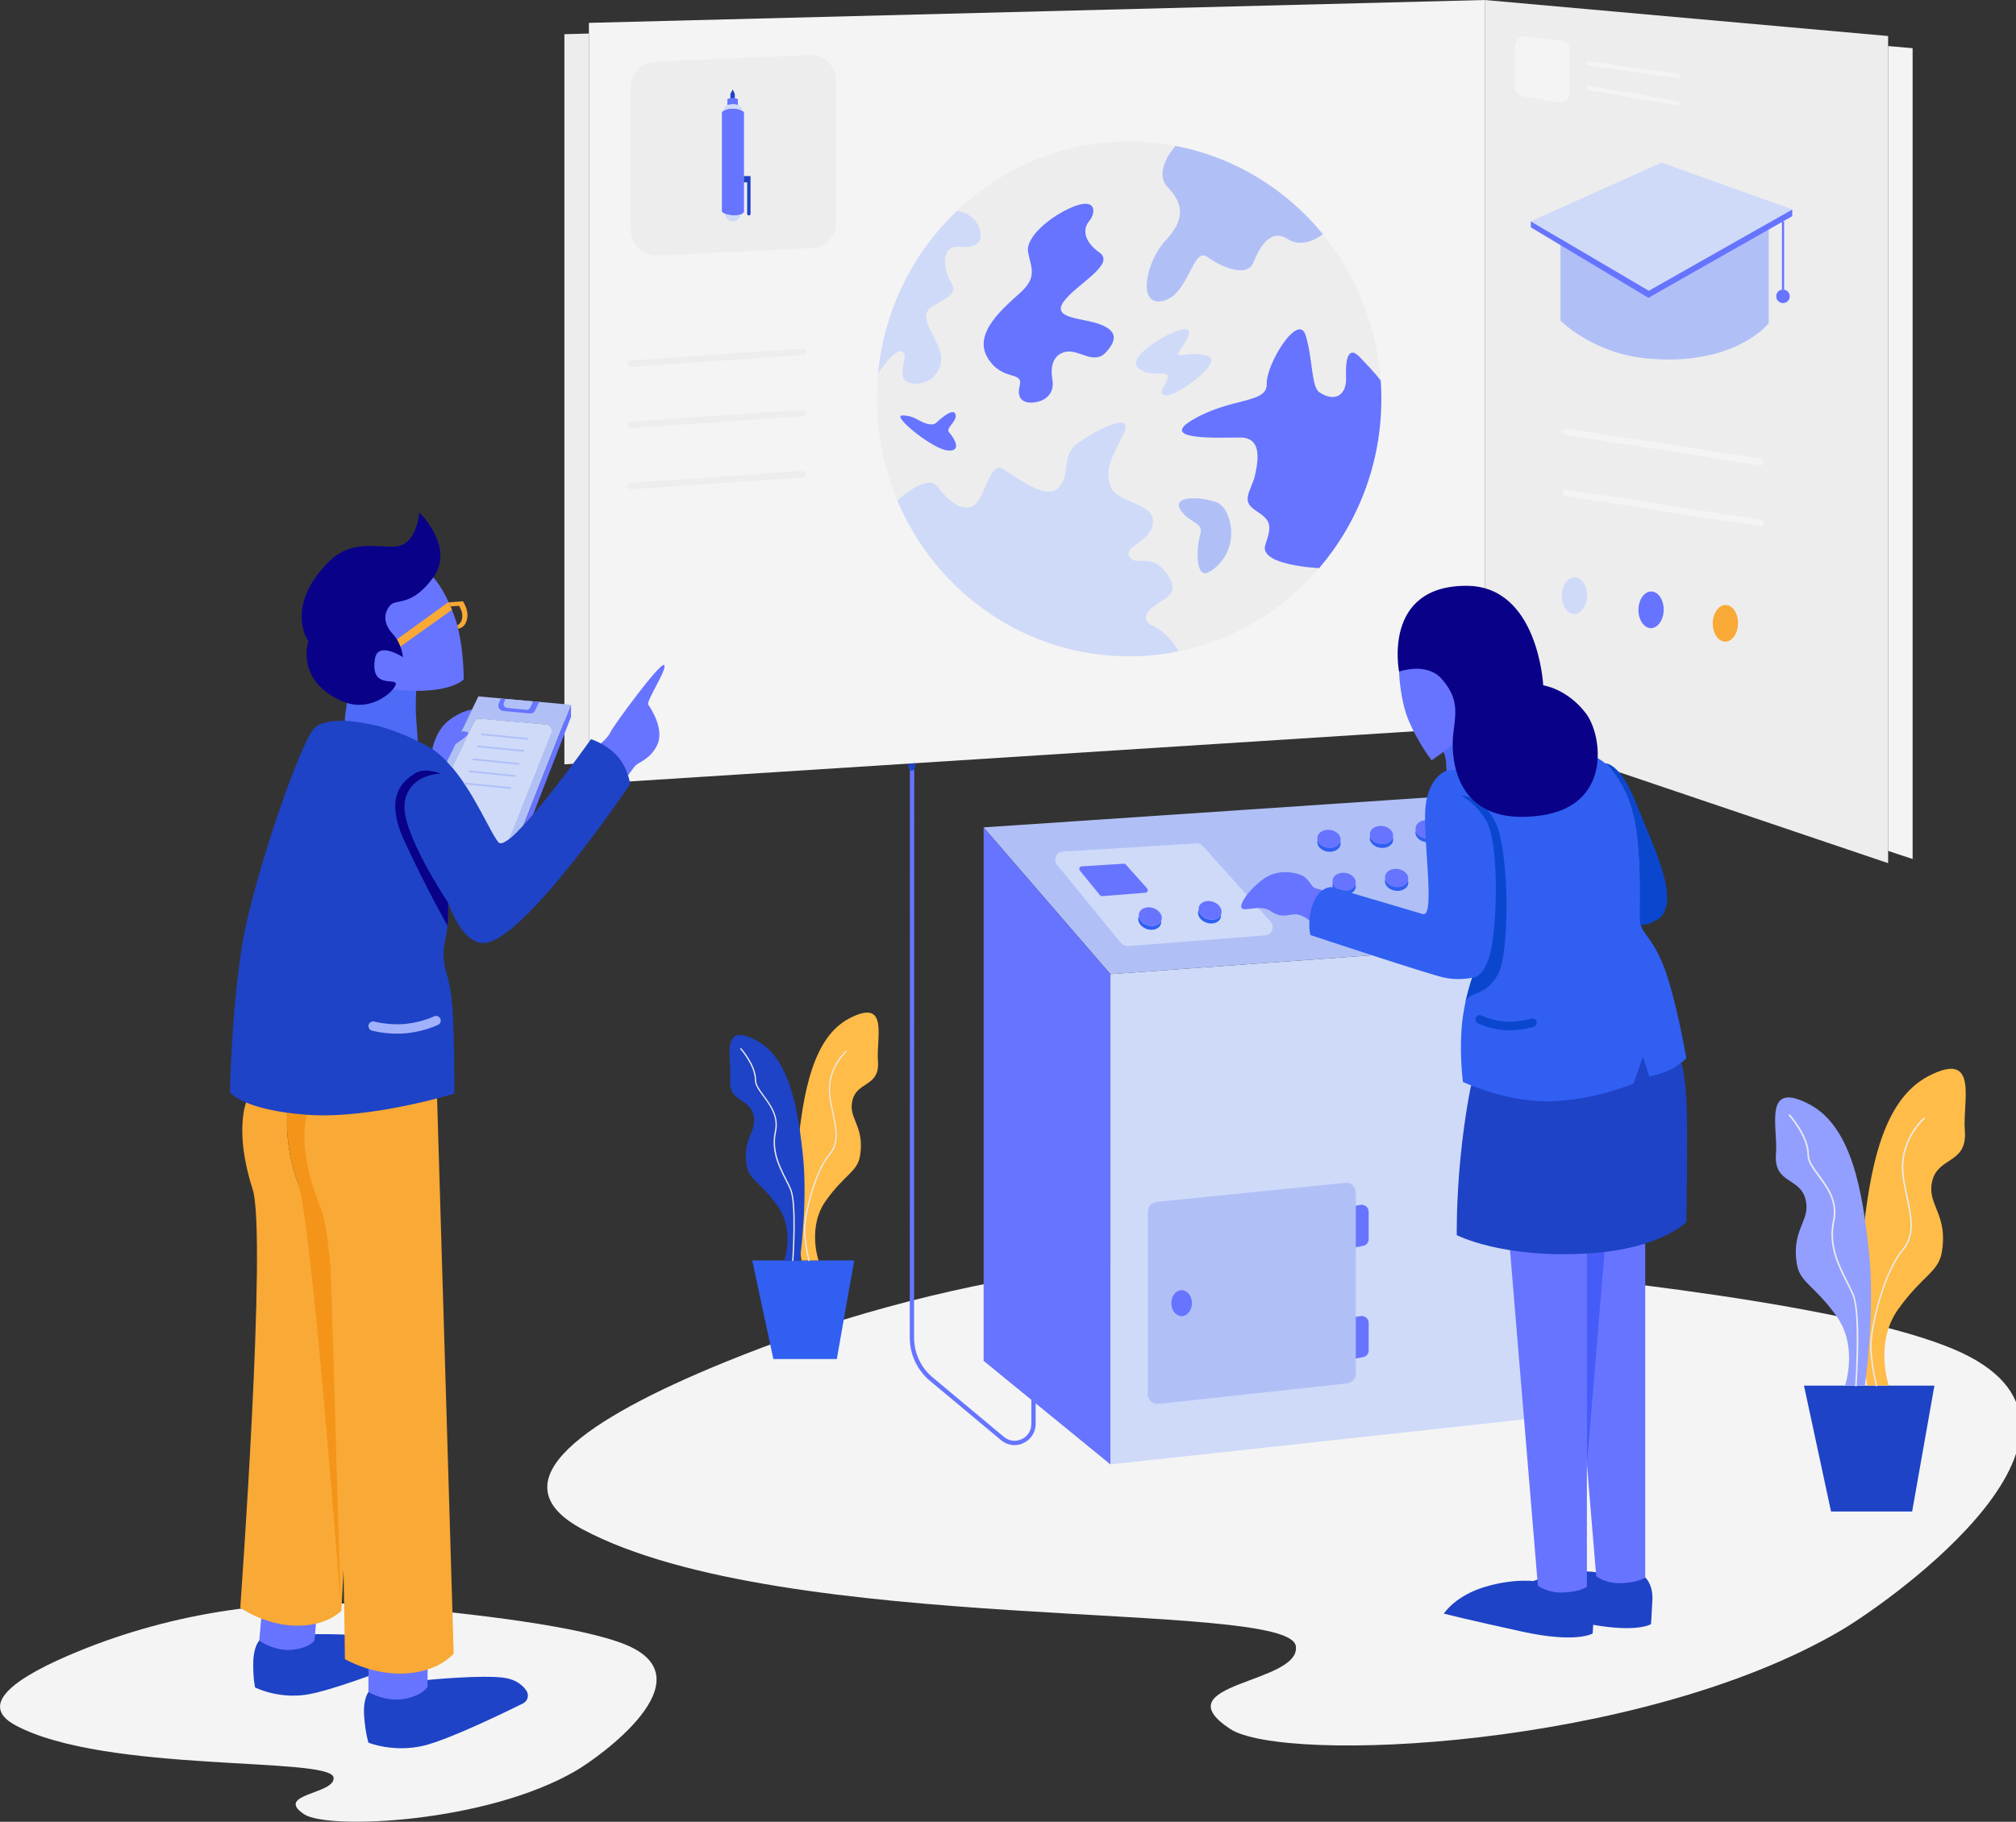 <svg width="437" height="395" viewBox="0 0 437 395" fill="none" xmlns="http://www.w3.org/2000/svg">
<rect x="0" y="0" width="437" height="395" fill="#333333" stroke="none"/>
<g clip-path="url(#clip0_1191_53769)">
<path d="M304.948 273.325C254.287 268.971 203.212 276.434 156.6 295.559C127.585 307.462 106.701 321.127 126.27 331.579C169.957 354.919 279.479 346.61 280.898 356.923C282.022 365.078 251.64 364.888 266.606 374.839C278.129 382.509 355.435 379.123 399.018 353.537C409.867 347.162 463.347 309.311 423.449 292.518C401.458 283.258 348.324 277.039 304.948 273.325Z" fill="#F4F4F4"/>
<path d="M83.015 348.165C60.453 346.23 37.684 349.547 16.922 358.064C3.997 363.368 -5.312 369.449 3.409 374.113C22.873 384.513 71.665 380.816 72.305 385.395C72.807 389.023 59.277 388.936 65.938 393.376C71.077 396.797 105.525 395.276 124.938 383.874C129.765 381.041 153.607 364.18 135.821 356.682C126.028 352.587 102.341 349.823 83.015 348.165Z" fill="#F4F4F4"/>
<path d="M321.852 0V157.575L127.654 169.997V4.958L321.852 0Z" fill="#F4F4F4"/>
<path d="M409.279 7.809V187.152L321.852 157.575V0L409.279 7.809Z" fill="#EDEDED"/>
<path d="M414.591 10.452V186.253L409.279 184.491V9.986L414.591 10.452Z" fill="#F4F4F4"/>
<path d="M127.654 7.273V165.384L122.342 165.729V7.411L127.654 7.273Z" fill="#EDEDED"/>
<path d="M136.738 18.883V49.876C136.738 53.038 139.385 55.56 142.551 55.404L175.979 53.815C178.937 53.677 181.256 51.241 181.256 48.287V17.483C181.256 14.339 178.626 11.817 175.477 11.955L142.05 13.354C139.091 13.475 136.738 15.911 136.738 18.883Z" fill="#EDEDED"/>
<path d="M136.738 79.556C136.374 79.556 136.063 79.28 136.028 78.9C135.994 78.52 136.288 78.174 136.686 78.157L173.954 75.583C174.335 75.548 174.681 75.842 174.698 76.239C174.733 76.619 174.439 76.965 174.041 76.982L136.772 79.556C136.772 79.556 136.755 79.556 136.738 79.556Z" fill="#EDEDED"/>
<path d="M136.738 92.824C136.374 92.824 136.063 92.548 136.028 92.168C135.994 91.788 136.288 91.442 136.686 91.425L173.954 88.851C174.335 88.816 174.681 89.11 174.698 89.507C174.733 89.888 174.439 90.233 174.041 90.25L136.772 92.824C136.772 92.824 136.755 92.824 136.738 92.824Z" fill="#EDEDED"/>
<path d="M136.738 106.092C136.374 106.092 136.063 105.816 136.028 105.436C135.994 105.056 136.288 104.71 136.686 104.693L173.954 102.119C174.335 102.084 174.681 102.378 174.698 102.775C174.733 103.155 174.439 103.501 174.041 103.518L136.772 106.092C136.772 106.092 136.755 106.092 136.738 106.092Z" fill="#EDEDED"/>
<path d="M299.428 86.501C299.428 100.547 294.341 113.365 285.95 123.178C278.181 132.265 267.558 138.761 255.516 141.214C252.038 141.923 248.439 142.303 244.754 142.303C222.209 142.303 202.848 128.378 194.492 108.494C191.654 101.739 190.08 94.31 190.08 86.501C190.08 84.635 190.166 82.787 190.339 80.956C191.671 67.1 197.987 54.73 207.433 45.73C217.209 36.401 230.324 30.7 244.754 30.7C248.197 30.7 251.554 31.028 254.824 31.65C267.558 34.068 278.752 40.996 286.729 50.757C293.874 59.481 298.442 70.469 299.29 82.493C299.394 83.823 299.428 85.154 299.428 86.501Z" fill="#EDEDED"/>
<path d="M208.368 53.504C203.212 53.038 204.787 59.119 206.188 61.313C207.589 63.507 205.877 64.267 202.278 66.305C198.696 68.327 202.468 72.076 203.766 76.153C205.046 80.23 201.309 84.013 197.433 83.063C193.575 82.13 197.312 77.328 195.668 76.274C194.025 75.22 190.339 80.956 190.339 80.956C191.672 67.1 197.987 54.731 207.434 45.73C207.434 45.73 210.237 46.023 211.638 48.2C213.057 50.394 213.524 53.97 208.368 53.504Z" fill="#CFDAF9"/>
<path d="M299.428 86.501C299.428 100.547 294.342 113.365 285.95 123.178C285.656 123.161 272.749 122.573 274.288 118.099C275.846 113.573 275.378 112.795 272.091 110.618C268.804 108.442 271.313 106.438 272.091 102.827C272.87 99.234 273.337 94.863 268.804 94.863C264.271 94.863 250.533 95.571 258.803 90.855C267.091 86.121 274.738 87.503 274.583 83.236C274.427 78.951 281.452 67.567 283.026 72.715C284.583 77.863 284.254 83.858 285.95 85.015C289.462 87.417 291.937 85.499 291.781 81.923C291.625 78.329 292.092 74.511 294.912 77.587C296.314 79.124 297.94 80.696 299.29 82.528C299.394 83.823 299.428 85.153 299.428 86.501Z" fill="#6774FF"/>
<path d="M255.533 141.214C252.055 141.923 248.456 142.303 244.771 142.303C222.227 142.303 202.866 128.378 194.509 108.493C194.509 108.493 200.876 102.671 203.073 105.384C205.271 108.096 207.918 110.912 210.721 109.824C213.541 108.735 214.32 99.838 217.434 101.704C220.548 103.57 226.656 108.563 229.459 105.747C232.279 102.948 229.77 98.733 233.836 95.934C237.902 93.118 246.017 88.92 243.525 94.068C241.034 99.216 239.459 101.583 240.705 105.384C241.951 109.185 250.239 108.891 249.927 113.244C249.616 117.615 243.664 118.237 244.754 120.569C245.861 122.902 249.287 120.103 252.107 123.385C254.927 126.668 254.754 128.534 252.107 130.089C249.443 131.643 246.484 134.148 249.91 135.703C253.353 137.275 255.533 141.214 255.533 141.214Z" fill="#CFDAF9"/>
<path d="M286.746 50.757C286.746 50.757 282.732 54.16 279.116 51.828C275.5 49.496 273.129 53.348 271.728 56.855C270.326 60.362 264.807 57.909 261.658 55.681C258.492 53.452 257.679 64.111 251.986 65.269C246.311 66.444 248.526 56.493 252.626 52.174C256.727 47.837 256.727 44.33 253.215 40.702C249.702 37.074 254.841 31.65 254.841 31.65C267.575 34.068 278.752 40.996 286.746 50.757Z" fill="#B0C0F7"/>
<path d="M228.196 47.25C228.196 47.25 222.157 51.241 222.867 54.748C223.576 58.255 224.856 60.138 221.102 63.524C217.347 66.91 210.911 72.3 214.077 77.569C217.244 82.839 221.898 80.264 221.033 83.65C220.168 87.037 222.555 87.624 224.753 87.158C226.95 86.691 228.594 85.05 228.126 82.355C227.659 79.66 228.126 76.861 231.05 76.274C233.975 75.686 237.141 79.314 239.84 76.274C242.539 73.233 241.709 71.471 238.075 70.192C234.442 68.914 227.884 69.104 230.583 65.373C233.282 61.641 241.951 57.322 238.317 54.748C234.684 52.173 234.805 49.478 236.085 47.958C237.366 46.438 237.608 43.864 234.805 44.209C232.002 44.572 228.196 47.25 228.196 47.25Z" fill="#6774FF"/>
<path d="M252.107 73.164C252.107 73.164 243.975 77.69 246.796 79.867C249.616 82.044 253.042 80.109 253.128 81.664C253.215 83.219 250.464 85.326 252.661 85.724C254.841 86.121 265.309 78.554 261.883 77.224C258.44 75.894 254.253 78.001 255.533 76.291C256.813 74.581 258.924 71.246 256.883 71.385C254.841 71.523 252.107 73.164 252.107 73.164Z" fill="#CFDAF9"/>
<path d="M195.634 90.077C196.827 90.077 197.987 90.423 199.007 91.027C200.08 91.649 202.018 92.548 202.987 91.632C204.388 90.319 206.793 88.384 207.139 89.904C207.485 91.425 204.856 92.824 205.738 93.757C206.62 94.69 208.783 97.972 205.444 97.679C202.105 97.385 193.246 90.094 195.547 90.077C195.582 90.077 195.616 90.077 195.634 90.077Z" fill="#6774FF"/>
<path d="M262.454 123.8C266.087 121.503 267.662 117.028 266.537 112.882C266.035 111.033 265.118 109.34 263.423 108.805C259.114 107.44 254.01 107.785 255.948 110.653C257.886 113.521 261 113.21 260.17 115.905C259.339 118.6 259.045 125.701 262.021 124.059C262.159 123.973 262.315 123.887 262.454 123.8Z" fill="#B0C0F7"/>
<path d="M381.63 100.858C381.595 100.858 381.561 100.858 381.526 100.858L339.344 94.293C338.963 94.241 338.704 93.878 338.756 93.498C338.808 93.118 339.171 92.859 339.552 92.911L381.734 99.476C382.114 99.527 382.374 99.89 382.322 100.27C382.27 100.598 381.959 100.858 381.63 100.858Z" fill="#F4F4F4"/>
<path d="M381.63 114.108C381.595 114.108 381.561 114.108 381.526 114.108L339.344 107.543C338.963 107.492 338.704 107.129 338.756 106.749C338.808 106.369 339.171 106.11 339.552 106.161L381.734 112.726C382.114 112.778 382.374 113.141 382.322 113.521C382.27 113.867 381.959 114.108 381.63 114.108Z" fill="#F4F4F4"/>
<path d="M344.01 129.191C344.041 126.997 342.842 125.201 341.332 125.18C339.823 125.159 338.574 126.921 338.544 129.115C338.513 131.31 339.712 133.105 341.222 133.126C342.731 133.147 343.98 131.385 344.01 129.191Z" fill="#CFDAF9"/>
<path d="M360.628 132.258C360.658 130.064 359.459 128.268 357.95 128.247C356.44 128.226 355.191 129.988 355.161 132.182C355.13 134.376 356.329 136.172 357.839 136.193C359.349 136.214 360.597 134.452 360.628 132.258Z" fill="#6774FF"/>
<path d="M376.741 135.188C376.772 132.993 375.573 131.198 374.063 131.177C372.554 131.156 371.305 132.918 371.275 135.112C371.244 137.306 372.443 139.102 373.953 139.123C375.462 139.144 376.711 137.382 376.741 135.188Z" fill="#F9A935"/>
<path d="M328.427 9.916V18.865C328.427 19.867 329.153 20.714 330.14 20.887L337.874 22.217C339.119 22.424 340.279 21.474 340.279 20.196V10.884C340.279 9.847 339.5 8.984 338.479 8.845L330.745 7.895C329.517 7.74 328.427 8.69 328.427 9.916Z" fill="#F4F4F4"/>
<path d="M363.705 16.948C363.688 16.948 363.653 16.948 363.636 16.948L344.31 14.201C344.05 14.166 343.877 13.925 343.912 13.665C343.946 13.406 344.188 13.233 344.448 13.268L363.774 16.015C364.034 16.049 364.207 16.291 364.172 16.55C364.12 16.792 363.93 16.948 363.705 16.948Z" fill="#F4F4F4"/>
<path d="M363.705 22.856C363.67 22.856 363.653 22.856 363.619 22.856L344.292 19.505C344.033 19.453 343.86 19.211 343.912 18.969C343.963 18.71 344.206 18.537 344.448 18.589L363.774 21.941C364.034 21.992 364.207 22.234 364.155 22.476C364.12 22.701 363.93 22.856 363.705 22.856Z" fill="#F4F4F4"/>
<path d="M161.272 24.325V45.954C161.272 45.954 161.099 46.3 160.528 46.524C160.234 46.645 159.836 46.715 159.317 46.715C158.314 46.715 157.656 46.559 157.223 46.386C156.635 46.144 156.479 45.851 156.479 45.851V24.325C156.479 24.325 156.601 24.152 156.912 23.962C157.275 23.755 157.898 23.513 158.867 23.513C159.801 23.513 160.459 23.772 160.84 23.996C161.134 24.169 161.272 24.325 161.272 24.325Z" fill="#6774FF"/>
<path d="M160.839 23.392V24.014C160.459 23.789 159.818 23.53 158.867 23.53C157.881 23.53 157.275 23.755 156.912 23.979V23.392C156.912 23.392 157.119 23.046 157.673 22.804C157.967 22.683 158.365 22.58 158.867 22.58C159.299 22.58 159.663 22.666 159.957 22.787C160.562 23.029 160.839 23.392 160.839 23.392Z" fill="#CFDAF9"/>
<path d="M159.957 21.543V22.787C159.663 22.666 159.317 22.58 158.867 22.58C158.348 22.58 157.967 22.666 157.673 22.804V21.491C157.673 21.491 157.864 21.37 158.314 21.301C158.469 21.284 158.66 21.267 158.867 21.267C158.971 21.267 159.075 21.267 159.161 21.284C159.767 21.336 159.957 21.543 159.957 21.543Z" fill="#6774FF"/>
<path d="M159.282 20.351V21.302C159.196 21.284 158.988 21.284 158.884 21.284C158.677 21.284 158.486 21.302 158.331 21.319V20.334L158.832 19.401L159.282 20.351Z" fill="#1E43C6"/>
<path d="M161.272 38.18H162.69V46.352C162.69 46.542 162.535 46.715 162.327 46.715C162.137 46.715 161.964 46.559 161.964 46.352V39.545H161.254V38.18H161.272Z" fill="#1E43C6"/>
<path d="M160.528 46.507C160.442 47.354 159.732 47.993 158.867 47.993C157.967 47.993 157.223 47.267 157.206 46.369C157.639 46.542 158.296 46.697 159.3 46.697C159.836 46.697 160.234 46.628 160.528 46.507Z" fill="#CFDAF9"/>
<path d="M228.594 291.931C227.349 291.931 226.362 290.497 226.362 288.666C226.362 286.835 227.349 285.401 228.594 285.401C229.857 285.401 230.826 286.835 230.826 288.666C230.826 290.497 229.84 291.931 228.594 291.931ZM228.594 286.61C228.11 286.61 227.573 287.491 227.573 288.666C227.573 289.841 228.11 290.722 228.594 290.722C229.079 290.722 229.615 289.841 229.615 288.666C229.615 287.491 229.061 286.61 228.594 286.61Z" fill="black"/>
<path d="M219.926 313.336C218.887 313.336 217.849 312.973 217.001 312.265L201.585 299.394C198.8 297.062 197.208 293.659 197.208 290.031L197.243 166.766H198.177L198.142 290.031C198.142 293.382 199.613 296.526 202.191 298.669L217.607 311.539C218.697 312.455 220.185 312.645 221.465 312.04C222.763 311.436 223.559 310.175 223.559 308.758V293.192C223.559 290.428 225.808 288.165 228.577 288.165V289.098C226.327 289.098 224.493 290.929 224.493 293.175V308.741C224.493 310.537 223.49 312.109 221.863 312.87C221.24 313.198 220.583 313.336 219.926 313.336Z" fill="#6774FF"/>
<path d="M196.914 165.591V166.179C196.914 166.714 197.277 167.129 197.71 167.094C198.091 167.06 198.385 166.662 198.385 166.179V165.47L196.914 165.591Z" fill="#1E43C6"/>
<path d="M338.254 51.742V69.484C338.254 69.484 345.192 76.706 357.338 77.76C376.197 79.401 383.395 70.072 383.395 70.072V48.511L338.254 51.742Z" fill="#B0C0F7"/>
<path d="M331.835 47.976V49.289L357.321 64.578L388.499 46.87V45.402L357.407 63.023L331.835 47.976Z" fill="#6774FF"/>
<path d="M386.734 48.01H386.267V62.781H386.734V48.01Z" fill="#6774FF"/>
<path d="M386.492 65.718C387.304 65.718 387.963 65.061 387.963 64.25C387.963 63.439 387.304 62.781 386.492 62.781C385.68 62.781 385.021 63.439 385.021 64.25C385.021 65.061 385.68 65.718 386.492 65.718Z" fill="#6774FF"/>
<path d="M331.835 47.976L357.407 63.023L388.499 45.402L360.158 35.261L331.835 47.976Z" fill="#CFDAF9"/>
<path d="M356.629 342.014C356.629 342.014 358.342 343.5 358.186 346.852C358.03 350.203 357.874 352.155 357.874 352.155C357.874 352.155 354.431 354.332 342.649 351.758C330.849 349.184 325.624 347.854 325.624 347.854C325.624 347.854 328.046 343.949 334.69 341.997C341.334 340.045 345.936 340.891 345.936 340.891L356.629 342.014Z" fill="#1E43C6"/>
<path d="M339.967 269.04L346.005 341.773C346.005 341.773 348.116 343.483 351.784 343.258C355.452 343.016 356.629 342.014 356.629 342.014V269.766L348.306 266.052L339.967 269.04Z" fill="#6774FF"/>
<path d="M347.805 271.459L343.998 317.517L343.981 317.482V271.787L338.842 269.489L339.327 266.864L347.805 271.459Z" fill="#465CF9"/>
<path d="M240.706 317.517L339.967 306.702V204.048L240.706 211.217V317.517Z" fill="#CFDAF9"/>
<path d="M343.981 344.036C343.981 344.036 345.694 345.521 345.538 348.873C345.382 352.225 345.227 354.177 345.227 354.177C345.227 354.177 341.783 356.353 330.001 353.779C318.201 351.205 312.976 349.875 312.976 349.875C312.976 349.875 315.398 345.971 322.042 344.018C328.686 342.066 333.288 342.913 333.288 342.913L343.981 344.036Z" fill="#1E43C6"/>
<path d="M343.981 271.787V344.036C343.981 344.036 342.805 345.055 339.137 345.279C335.469 345.521 333.358 343.794 333.358 343.794L327.319 271.044L335.642 268.055L338.825 269.472L343.981 271.787Z" fill="#6774FF"/>
<path d="M318.876 235.369C318.876 235.369 317.526 241.485 316.592 250.952C315.657 260.437 315.779 267.796 315.779 267.796C315.779 267.796 325.848 273.031 344.759 271.735C360.141 270.681 365.539 264.98 365.539 264.98C365.539 264.98 365.937 244.664 365.539 238.185C365.141 231.706 364.397 230.445 364.397 230.445L356.092 228.269L348.116 230.29L318.876 235.369Z" fill="#1E43C6"/>
<path d="M312.561 162.481C312.561 162.481 313.478 163.622 313.478 165.729C313.478 167.837 314.36 169.997 314.36 169.997L319.568 167.181L318.357 161.272C318.357 161.272 317.301 158.232 317.128 158.283C316.955 158.335 313.322 159.044 313.322 159.044L312.561 162.481Z" fill="#4D6BF7"/>
<path d="M213.212 179.395L240.705 211.217L339.967 204.048L314.533 172.571L213.212 179.395Z" fill="#B0C0F7"/>
<path d="M213.212 179.395L240.705 211.217V317.517L213.212 295.058V179.395Z" fill="#6774FF"/>
<path d="M229.148 187.532L243.007 204.48C243.37 204.929 243.941 205.171 244.529 205.136L274.237 202.804C275.707 202.683 276.399 200.938 275.431 199.85L260.758 183.455C260.395 183.04 259.859 182.833 259.322 182.867L230.445 184.647C228.975 184.733 228.231 186.409 229.148 187.532Z" fill="#CFDAF9"/>
<path d="M303.27 145.62C303.27 145.62 303.425 151.788 305.45 156.469C307.474 161.151 310.311 164.848 310.311 164.848C310.311 164.848 312.474 163.57 318.962 158.024C325.451 152.479 318.962 144.065 318.962 144.065L312.561 139.625H304.515L303.27 145.62Z" fill="#6774FF"/>
<path d="M311.868 180.189C311.851 180.258 311.851 180.31 311.834 180.379C311.574 181.347 310.363 181.952 309.066 181.744C307.958 181.571 307.11 180.88 306.885 180.086C306.816 179.878 306.816 179.654 306.851 179.429C307.024 178.358 308.27 177.667 309.671 177.874C311.038 178.082 312.024 179.118 311.868 180.189Z" fill="#6774FF"/>
<path d="M311.869 181.036C311.713 182.107 310.45 182.798 309.049 182.591C307.664 182.383 306.661 181.347 306.834 180.276C306.851 180.207 306.851 180.155 306.868 180.086C307.093 180.898 307.941 181.589 309.049 181.744C310.363 181.952 311.557 181.347 311.817 180.379C311.886 180.587 311.903 180.811 311.869 181.036Z" fill="#305FF2"/>
<path d="M293.874 191.574C293.857 191.643 293.857 191.695 293.84 191.764C293.58 192.732 292.369 193.337 291.071 193.129C289.964 192.956 289.116 192.265 288.891 191.471C288.822 191.263 288.822 191.039 288.857 190.814C289.03 189.743 290.275 189.052 291.677 189.259C293.044 189.467 294.03 190.503 293.874 191.574Z" fill="#6774FF"/>
<path d="M293.875 192.404C293.719 193.475 292.456 194.166 291.054 193.958C289.67 193.751 288.667 192.715 288.84 191.643C288.857 191.574 288.857 191.522 288.874 191.453C289.099 192.265 289.947 192.956 291.054 193.112C292.369 193.319 293.563 192.715 293.823 191.747C293.892 191.972 293.909 192.196 293.875 192.404Z" fill="#305FF2"/>
<path d="M283.77 199.521C283.77 199.521 282.178 198.157 280.587 198.243C278.977 198.329 277.766 199.141 275.431 197.535C273.095 195.928 269.461 197.932 269.098 196.757C268.752 195.582 271.174 192.507 273.908 190.555C276.642 188.603 279.929 188.948 281.85 189.657C283.787 190.365 284.168 192.283 285.016 192.525C285.864 192.766 286.66 193.026 286.66 193.026L287.594 193.838L283.77 199.521Z" fill="#6774FF"/>
<path d="M365.539 229.461C365.539 229.461 364.363 230.705 362.339 231.793C360.314 232.881 357.494 233.4 357.494 233.4L356.144 229.133L354.103 234.92C354.103 234.92 346.127 238.427 336.403 238.773C326.679 239.118 317.111 234.592 317.111 234.592C317.111 234.592 316.402 229.288 316.8 223.293C316.938 221.116 317.284 219.043 317.665 217.264C318.322 214.241 319.084 212.116 319.118 211.977C318.98 212.012 316.385 212.651 313.097 211.977C309.706 211.269 284.047 202.735 284.047 202.735C284.047 202.735 283.234 199.815 284.583 196.014C285.933 192.214 288.632 192.335 288.632 192.335C288.632 192.335 305.623 197.362 308.426 198.191C311.246 199.003 308.304 181.347 309.014 174.799C309.723 168.252 313.634 167.06 313.634 167.06L315.623 166.887L345.798 164.157C345.798 164.157 346.006 164.226 346.352 164.399C346.732 164.606 347.286 164.952 347.961 165.505C349.466 166.783 351.525 169.167 353.186 173.504C356.231 181.468 355.418 195.842 355.522 199.245C355.539 199.763 355.608 200.195 355.695 200.575C356.231 202.666 357.944 203.167 360.314 208.729C363.117 215.277 365.539 229.461 365.539 229.461Z" fill="#305FF2"/>
<path d="M359.12 199.47C357.788 200.264 356.629 200.558 355.66 200.575C355.556 200.195 355.504 199.763 355.487 199.245C355.366 195.859 356.196 181.468 353.151 173.504C351.49 169.167 349.431 166.766 347.926 165.505C347.926 165.505 351.161 165.211 354.674 174.212C358.186 183.213 364.934 196.032 359.12 199.47Z" fill="#0B47CE"/>
<path d="M327.094 223.38C326.938 223.38 326.783 223.38 326.61 223.38C323.236 223.293 320.467 221.928 320.346 221.877C319.879 221.652 319.689 221.082 319.931 220.615C320.156 220.149 320.727 219.959 321.194 220.201C321.211 220.218 323.72 221.427 326.662 221.514C329.638 221.583 331.87 220.875 331.887 220.857C332.371 220.702 332.908 220.961 333.063 221.445C333.219 221.928 332.96 222.464 332.475 222.619C332.371 222.671 330.174 223.38 327.094 223.38Z" fill="#0B47CE"/>
<path d="M324.655 211.373C321.869 216.279 318.53 214.776 317.665 217.281C318.339 214.154 319.118 211.995 319.118 211.995C319.118 211.995 322.111 212.236 323.391 204.981C324.672 197.725 324.724 182.055 322.111 177.84C319.499 173.624 316.713 172.571 316.713 172.571C316.713 172.571 321.367 172.329 324.257 178.531C327.146 184.733 327.371 206.587 324.655 211.373Z" fill="#0B47CE"/>
<path d="M303.269 145.62C303.269 145.62 309.273 143.443 312.56 147.261C315.848 151.079 315.761 153.74 315.069 158.646C314.377 163.553 314.827 179.619 334.171 176.786C349.466 174.54 347.337 159.354 343.773 154.673C339.707 149.317 334.517 148.591 334.517 148.591C334.517 148.591 333.461 127.014 317.872 127.014C299.549 126.996 303.269 145.62 303.269 145.62Z" fill="#0A0189"/>
<path d="M290.587 182.263C290.57 182.332 290.57 182.384 290.553 182.453C290.293 183.42 289.082 184.025 287.784 183.817C286.677 183.645 285.829 182.954 285.604 182.159C285.535 181.952 285.535 181.727 285.57 181.502C285.743 180.431 286.988 179.74 288.39 179.948C289.757 180.138 290.76 181.191 290.587 182.263Z" fill="#6774FF"/>
<path d="M290.587 183.092C290.431 184.163 289.168 184.854 287.767 184.647C286.383 184.439 285.379 183.403 285.552 182.332C285.569 182.263 285.569 182.211 285.587 182.142C285.812 182.954 286.659 183.645 287.767 183.8C289.082 184.007 290.276 183.403 290.535 182.435C290.604 182.66 290.622 182.867 290.587 183.092Z" fill="#305FF2"/>
<path d="M301.972 181.416C301.955 181.485 301.955 181.537 301.937 181.606C301.678 182.573 300.467 183.178 299.169 182.971C298.062 182.798 297.214 182.107 296.989 181.312C296.92 181.105 296.92 180.88 296.954 180.656C297.127 179.585 298.373 178.894 299.775 179.101C301.141 179.308 302.145 180.345 301.972 181.416Z" fill="#6774FF"/>
<path d="M301.972 182.262C301.816 183.334 300.553 184.025 299.152 183.817C297.767 183.61 296.764 182.573 296.937 181.502C296.954 181.433 296.954 181.381 296.972 181.312C297.196 182.124 298.044 182.815 299.152 182.971C300.466 183.178 301.66 182.573 301.92 181.606C301.989 181.813 302.006 182.038 301.972 182.262Z" fill="#305FF2"/>
<path d="M305.259 190.728C305.242 190.797 305.242 190.849 305.224 190.918C304.965 191.885 303.754 192.49 302.456 192.283C301.349 192.11 300.501 191.419 300.276 190.624C300.207 190.417 300.207 190.192 300.241 189.968C300.414 188.896 301.66 188.205 303.062 188.413C304.429 188.62 305.415 189.657 305.259 190.728Z" fill="#6774FF"/>
<path d="M305.259 191.574C305.104 192.645 303.841 193.336 302.439 193.129C301.055 192.922 300.051 191.885 300.224 190.814C300.242 190.745 300.242 190.693 300.259 190.624C300.484 191.436 301.332 192.127 302.439 192.283C303.754 192.49 304.948 191.885 305.207 190.918C305.277 191.125 305.294 191.35 305.259 191.574Z" fill="#305FF2"/>
<path d="M234.079 188.758L238.439 194.097C238.56 194.235 238.733 194.321 238.923 194.304L248.284 193.561C248.751 193.526 248.958 192.974 248.664 192.628L244.045 187.462C243.924 187.342 243.768 187.272 243.595 187.272L234.494 187.843C234.027 187.877 233.802 188.395 234.079 188.758Z" fill="#6774FF"/>
<path d="M251.779 199.504C251.761 199.556 251.744 199.625 251.71 199.677C251.294 200.593 250.031 201.007 248.768 200.61C247.695 200.282 246.969 199.47 246.865 198.64C246.83 198.416 246.848 198.191 246.917 197.984C247.246 196.947 248.595 196.446 249.927 196.861C251.277 197.31 252.09 198.468 251.779 199.504Z" fill="#6774FF"/>
<path d="M251.658 200.333C251.329 201.37 249.979 201.871 248.647 201.456C247.315 201.042 246.484 199.867 246.796 198.83C246.813 198.778 246.83 198.709 246.865 198.657C246.969 199.487 247.696 200.299 248.768 200.627C250.031 201.024 251.312 200.592 251.71 199.694C251.744 199.901 251.71 200.126 251.658 200.333Z" fill="#305FF2"/>
<path d="M264.738 198.139C264.72 198.191 264.703 198.26 264.669 198.312C264.253 199.228 262.99 199.642 261.727 199.245C260.654 198.917 259.928 198.105 259.824 197.275C259.789 197.051 259.807 196.826 259.876 196.619C260.205 195.582 261.554 195.081 262.886 195.496C264.219 195.928 265.049 197.103 264.738 198.139Z" fill="#6774FF"/>
<path d="M264.617 198.969C264.288 200.005 262.938 200.506 261.606 200.091C260.274 199.677 259.443 198.502 259.755 197.465C259.772 197.414 259.789 197.345 259.824 197.293C259.928 198.122 260.655 198.934 261.727 199.262C262.99 199.66 264.271 199.228 264.669 198.329C264.686 198.537 264.669 198.761 264.617 198.969Z" fill="#305FF2"/>
<path d="M293.892 258.571V297.839C293.892 298.928 293.079 299.826 291.989 299.947L251.156 304.404C249.893 304.542 248.803 303.558 248.803 302.297V262.7C248.803 261.611 249.633 260.696 250.723 260.592L291.556 256.463C292.802 256.325 293.892 257.31 293.892 258.571Z" fill="#B0C0F7"/>
<path d="M256.139 285.366C257.371 285.366 258.371 284.105 258.371 282.55C258.371 280.995 257.371 279.734 256.139 279.734C254.906 279.734 253.907 280.995 253.907 282.55C253.907 284.105 254.906 285.366 256.139 285.366Z" fill="#6774FF"/>
<path d="M296.677 262.7V268.695C296.677 269.403 296.176 270.008 295.484 270.129L293.875 270.44V261.404L294.965 261.232C295.864 261.111 296.677 261.802 296.677 262.7Z" fill="#6774FF"/>
<path d="M296.677 286.817V292.812C296.677 293.52 296.176 294.125 295.484 294.246L293.875 294.557V285.522L294.965 285.349C295.864 285.228 296.677 285.919 296.677 286.817Z" fill="#6774FF"/>
<path d="M391.042 300.431L396.908 327.727H414.487L419.314 300.431H391.042Z" fill="#1E43C6"/>
<path d="M409.435 300.431C409.435 300.431 406.216 291.136 411.511 283.794C416.788 276.452 420.196 275.881 420.94 271.407C422.203 263.633 418.155 261.439 418.674 257.016C419.452 250.451 426.564 252.852 425.906 245.044C425.387 238.842 429.107 227.508 417.947 233.365C407.947 238.617 405.317 253.734 403.76 268.349C402.202 282.965 404.711 300.413 404.711 300.413H409.435V300.431Z" fill="#FFBC48"/>
<path d="M399.936 300.431C399.936 300.431 402.86 291.983 398.05 285.297C393.24 278.611 390.143 278.093 389.485 274.033C388.343 266.967 392.029 264.98 391.544 260.938C390.835 254.96 384.364 257.154 384.97 250.054C385.437 244.422 382.046 234.108 392.202 239.429C401.303 244.215 403.69 257.949 405.109 271.252C406.528 284.554 404.244 300.414 404.244 300.414H399.936V300.431Z" fill="#929FFF"/>
<path d="M406.787 300.604C406.718 300.604 406.649 300.552 406.614 300.483C406.597 300.431 405.455 296.06 405.386 291.948C405.317 287.716 408.258 275.657 412.307 270.923C415.006 267.779 414.123 263.771 413.206 259.538C412.722 257.31 412.22 255.012 412.255 252.801C412.341 246.426 416.926 242.383 416.961 242.349C417.03 242.28 417.134 242.297 417.203 242.366C417.272 242.435 417.255 242.539 417.186 242.608C417.134 242.642 412.67 246.599 412.584 252.801C412.549 254.977 413.051 257.258 413.518 259.469C414.452 263.788 415.335 267.883 412.532 271.148C408.535 275.812 405.628 287.75 405.697 291.948C405.767 296.008 406.891 300.362 406.909 300.396C406.926 300.483 406.874 300.586 406.787 300.604C406.822 300.604 406.805 300.604 406.787 300.604Z" fill="#EAEAEA"/>
<path d="M402.306 300.604C402.202 300.604 402.133 300.517 402.133 300.414C402.15 300.258 403.171 285.038 401.597 280.978C401.268 280.114 400.766 279.129 400.23 278.093C398.413 274.517 396.146 270.042 397.306 264.704C398.205 260.558 396.008 257.604 394.07 254.978C392.842 253.319 391.786 251.868 391.786 250.434C391.786 246.409 387.79 241.934 387.755 241.882C387.686 241.813 387.703 241.71 387.772 241.64C387.841 241.571 387.945 241.589 388.015 241.658C388.188 241.848 392.132 246.288 392.132 250.434C392.132 251.764 393.171 253.164 394.364 254.77C396.25 257.31 398.586 260.489 397.652 264.773C396.51 270.008 398.759 274.396 400.541 277.937C401.078 278.991 401.579 279.976 401.908 280.857C403.517 284.986 402.514 299.809 402.462 300.431C402.479 300.535 402.392 300.604 402.306 300.604Z" fill="#EAEAEA"/>
<path d="M163.054 273.29L167.639 294.661H181.394L185.166 273.29H163.054Z" fill="#305FF2"/>
<path d="M177.432 273.29C177.432 273.29 174.923 266.017 179.058 260.281C183.193 254.528 185.858 254.079 186.429 250.589C187.415 244.508 184.249 242.798 184.647 239.325C185.252 234.177 190.824 236.06 190.305 229.962C189.907 225.107 192.813 216.245 184.076 220.823C176.238 224.934 174.179 236.751 172.968 248.205C171.757 259.659 173.712 273.29 173.712 273.29H177.432Z" fill="#FFBC48"/>
<path d="M170.009 273.29C170.009 273.29 172.293 266.673 168.539 261.456C164.784 256.239 162.345 255.824 161.825 252.645C160.926 247.117 163.815 245.562 163.435 242.401C162.881 237.719 157.811 239.446 158.279 233.884C158.642 229.478 155.995 221.41 163.936 225.574C171.065 229.323 172.933 240.068 174.041 250.469C175.148 260.886 173.366 273.29 173.366 273.29H170.009Z" fill="#1E43C6"/>
<path d="M175.373 273.428C175.321 273.428 175.252 273.394 175.235 273.325C175.217 273.29 174.335 269.852 174.283 266.656C174.231 263.339 176.532 253.906 179.699 250.209C181.809 247.756 181.135 244.612 180.408 241.295C180.027 239.55 179.647 237.753 179.664 236.026C179.733 231.033 183.315 227.871 183.349 227.854C183.401 227.802 183.488 227.819 183.54 227.871C183.592 227.923 183.574 228.01 183.522 228.061C183.488 228.096 179.993 231.188 179.924 236.043C179.906 237.753 180.287 239.533 180.668 241.26C181.394 244.646 182.086 247.842 179.906 250.399C176.775 254.062 174.508 263.391 174.56 266.673C174.612 269.852 175.494 273.256 175.512 273.29C175.529 273.359 175.494 273.428 175.408 273.463C175.39 273.428 175.373 273.428 175.373 273.428Z" fill="#EAEAEA"/>
<path d="M171.861 273.428C171.774 273.428 171.722 273.359 171.722 273.29C171.722 273.169 172.535 261.266 171.307 258.087C171.047 257.413 170.65 256.636 170.234 255.824C168.816 253.025 167.033 249.536 167.95 245.337C168.66 242.107 166.93 239.775 165.424 237.719C164.455 236.423 163.625 235.283 163.625 234.16C163.625 231.016 160.493 227.509 160.476 227.474C160.424 227.422 160.424 227.336 160.493 227.284C160.545 227.232 160.632 227.232 160.684 227.301C160.822 227.44 163.902 230.929 163.902 234.177C163.902 235.214 164.715 236.302 165.649 237.581C167.12 239.567 168.954 242.055 168.227 245.407C167.345 249.501 169.092 252.939 170.494 255.703C170.909 256.515 171.307 257.293 171.567 257.984C172.812 261.214 172.034 272.806 171.999 273.307C171.999 273.377 171.93 273.428 171.861 273.428Z" fill="#EAEAEA"/>
<path d="M111.425 179.533L110.456 181.848C110.975 181.433 111.563 180.898 112.186 180.276L110.837 183.886L102.359 183.334L96.891 165.176C97.254 165.556 97.618 165.971 97.981 166.386L102.687 156.607C102.947 156.072 103.5 155.761 104.089 155.813L118.346 157.074C119.28 157.16 119.885 158.128 119.539 159.009L111.425 179.533Z" fill="#CFDAF9"/>
<path d="M121.131 156.296L112.186 180.276C111.563 180.898 110.975 181.433 110.456 181.848L111.425 179.533L119.522 159.009C119.868 158.128 119.28 157.16 118.328 157.074L104.071 155.813C103.483 155.761 102.929 156.072 102.67 156.607L97.964 166.386C97.618 165.971 97.254 165.556 96.874 165.176L99.278 160.995L100.645 158.611L103.362 153.895L104.919 154.69L121.131 156.296Z" fill="#CFDAF9"/>
<path d="M79.866 366.892C79.866 366.892 78.672 368.308 78.931 372.04C79.191 375.789 79.866 377.845 79.866 377.845C79.866 377.845 85.299 380.073 91.891 378.484C97.289 377.171 109.037 371.487 113.362 369.345C114.401 368.827 114.764 367.514 114.089 366.546C113.328 365.441 111.944 364.214 109.539 363.817C104.85 363.057 92.669 364.249 92.669 364.249C92.669 364.249 87.807 365.268 86.614 365.182C85.42 365.095 79.866 366.892 79.866 366.892Z" fill="#1E43C6"/>
<path d="M56.197 355.714C56.197 355.714 54.968 356.923 54.899 360.413C54.83 363.903 55.297 365.872 55.297 365.872C55.297 365.872 60.159 368.378 66.388 367.445C71.492 366.667 82.859 362.348 87.046 360.724C88.05 360.327 88.482 359.135 87.946 358.202C87.323 357.114 86.147 355.87 83.949 355.3C79.658 354.211 68.273 354.315 68.273 354.315C68.273 354.315 63.688 354.868 62.581 354.695C61.508 354.505 56.197 355.714 56.197 355.714Z" fill="#1E43C6"/>
<path d="M79.866 361.847V366.875C79.866 366.875 83.724 369.172 87.825 368.326C91.908 367.479 92.686 365.682 92.686 365.682V361.847C92.686 361.847 86.389 359.135 85.783 358.375C85.177 357.615 79.866 361.847 79.866 361.847Z" fill="#6774FF"/>
<path d="M56.612 351.05L56.197 355.714C56.197 355.714 59.588 358.15 63.446 357.701C67.305 357.252 68.17 355.645 68.17 355.645L68.481 352.086C68.481 352.086 62.858 349.063 62.356 348.303C61.889 347.543 56.612 351.05 56.612 351.05Z" fill="#6774FF"/>
<path d="M101.476 158.957C101.424 159.631 99.954 160.615 98.742 161.324L96.891 165.176L94.244 165.816L93.707 162.429C93.707 162.429 94.4 158.508 97.168 156.296C99.936 154.085 102.359 153.826 102.359 153.826L99.988 158.75C100.819 158.525 101.511 158.49 101.476 158.957Z" fill="#6774FF"/>
<path d="M74.744 234.177C71.301 231.879 67.374 229.201 67.131 228.821C66.716 228.148 53.446 238.721 53.446 238.721C53.446 238.721 50.66 245.147 54.743 257.776C57.961 267.727 52.079 348.596 52.079 348.596C52.079 348.596 57.425 352.397 64.207 352.483C70.99 352.57 74 349.236 74 349.236L74.45 340.718L79.866 237.563C79.866 237.58 77.461 236.008 74.744 234.177ZM64.588 256.515C61.526 248.343 62.287 241.174 62.287 241.174L60.505 235.576L70.99 236.976L71.163 237.408C68.602 239.723 66.526 241.692 66.526 241.692C66.526 241.692 64.103 248.844 69.588 262.026C70.107 263.253 70.557 265.533 70.972 268.608C70.574 265.429 67.65 264.687 64.588 256.515Z" fill="#F9A935"/>
<path d="M90.213 149.801C90.213 149.801 90.022 153.256 90.213 155.744C90.403 158.231 90.593 161.237 90.593 161.237C90.593 161.237 82.669 163.466 82.409 163.414C82.15 163.345 75.385 160.408 75.385 160.408L74.745 155.813L75.765 147.779L81.129 143.892L90.905 143.443L90.213 149.801Z" fill="#4D6BF7"/>
<path d="M100.507 147.313C100.507 147.313 98.016 150.181 88.361 149.749C78.707 149.3 76.856 146.553 76.856 146.553L80.558 128.568L93.915 125.182C93.915 125.182 95.524 126.824 97.237 130.521C97.254 130.538 97.254 130.573 97.272 130.607C97.41 130.883 97.531 131.177 97.653 131.488C97.756 131.73 97.86 131.972 97.964 132.214C98.154 132.68 98.327 133.164 98.518 133.665C98.743 134.287 98.933 134.909 99.106 135.565C99.175 135.824 99.244 136.066 99.296 136.325C100.594 141.664 100.507 147.313 100.507 147.313Z" fill="#6774FF"/>
<path d="M97.981 132.214L96.545 133.25L96.285 133.423L86.787 140.195C86.787 140.195 85.852 139.988 85.783 139.919C85.714 139.85 86.025 138.64 86.025 138.64L96.441 131.091L97.099 130.624L97.237 130.521C97.254 130.538 97.254 130.572 97.272 130.607C97.41 130.883 97.531 131.177 97.652 131.488C97.773 131.713 97.877 131.954 97.981 132.214Z" fill="#F9A935"/>
<path d="M100.957 135.064C100.542 135.911 99.85 136.222 99.313 136.325C99.261 136.066 99.192 135.824 99.123 135.565C99.417 135.427 99.728 135.202 99.936 134.77C100.749 133.095 99.486 131.35 99.486 131.35L97.687 131.488C97.566 131.177 97.427 130.883 97.306 130.607L100.351 130.365C100.334 130.365 102.064 132.766 100.957 135.064Z" fill="#F9A935"/>
<path d="M71.146 264.099C71.665 265.326 73.585 346.178 74 349.27C73.62 346.057 67.651 264.704 64.588 256.532C61.526 248.361 62.287 241.174 62.287 241.174L60.505 235.576L70.99 236.976L71.163 237.408C68.602 239.723 66.526 241.692 66.526 241.692C66.526 241.692 65.661 250.9 71.146 264.099Z" fill="#F49519"/>
<path d="M130.215 161.203C130.215 161.203 131.789 159.976 132.377 158.663C132.966 157.35 143.208 143.374 143.97 144.203C144.731 145.032 139.938 152.116 140.527 152.824C141.097 153.532 144.108 158.249 142.447 161.566C140.786 164.883 138.364 165.142 137.533 166.23C136.703 167.319 136.149 168.113 136.149 168.113L128.848 164.243L130.215 161.203Z" fill="#6774FF"/>
<path d="M98.345 358.496C98.345 358.496 95.403 362.331 88.119 362.832C80.835 363.333 74.762 359.722 74.762 359.722C74.762 359.722 74.693 351.931 74.468 340.736C74.035 318.882 73.049 284.053 70.99 268.712C70.99 268.677 70.973 268.643 70.973 268.608C70.558 265.533 70.09 263.253 69.589 262.026C64.087 248.844 66.526 241.692 66.526 241.692C66.526 241.692 68.62 239.723 71.163 237.408C72.305 236.354 73.568 235.231 74.745 234.16C77.582 231.655 80.108 229.582 80.316 229.858C80.835 230.549 94.746 238.133 94.746 238.133L98.345 358.496Z" fill="#F9A935"/>
<path d="M136.599 170.014C136.599 170.014 114.193 203.287 105.282 204.428C100.126 205.101 97.151 195.703 97.151 195.703C97.151 195.703 97.254 198.053 96.995 200.679C96.96 200.99 96.926 201.301 96.891 201.612C96.787 202.458 96.632 203.305 96.459 204.117C95.974 206.363 96.078 208.695 96.753 210.906C97.168 212.271 97.6 214.102 97.877 216.434C98.569 222.308 98.483 237.114 98.483 237.114C98.483 237.114 80.333 242.729 66.526 241.709C52.719 240.69 49.83 236.855 49.83 236.855C49.83 236.855 50.176 218.819 52.563 204.514C54.951 190.227 65.003 161.41 67.945 158.093C70.886 154.776 80.177 157.039 80.177 157.039C80.177 157.039 84.953 157.627 92.704 161.808C94.209 162.62 95.611 163.777 96.926 165.159C97.289 165.539 97.652 165.954 97.998 166.368C98.915 167.457 99.781 168.632 100.594 169.841C100.646 169.91 100.68 169.979 100.715 170.031C101.268 170.843 101.77 171.672 102.272 172.501C102.358 172.64 102.428 172.778 102.514 172.916C105.04 177.183 106.892 181.243 108.034 182.625C108.431 183.109 109.314 182.746 110.473 181.831C111.338 181.139 112.359 180.137 113.484 178.945C114.158 178.22 114.851 177.425 115.577 176.596C121.304 169.91 128.104 160.27 128.104 160.27C128.104 160.27 131.132 161.203 133.381 163.466C136.132 166.23 136.599 170.014 136.599 170.014Z" fill="#1E43C6"/>
<path d="M123.778 152.807L113.466 178.945C113.034 179.412 112.601 179.861 112.186 180.258C111.563 180.88 110.975 181.416 110.456 181.83L111.425 179.515L119.522 158.991C119.868 158.11 119.28 157.143 118.328 157.057L104.071 155.795C103.483 155.744 102.929 156.055 102.67 156.59L97.964 166.368C97.618 165.954 97.254 165.539 96.874 165.159L98.725 161.306C98.898 161.203 99.088 161.099 99.278 160.978C100.351 160.322 101.424 159.51 101.459 158.94C101.476 158.611 101.147 158.542 100.645 158.594C100.438 158.611 100.213 158.663 99.971 158.715L102.341 153.791L103.691 150.993L123.778 152.807Z" fill="#B0C0F7"/>
<path d="M123.778 152.807V155.433L115.56 176.596C114.833 177.425 114.141 178.237 113.466 178.945L123.778 152.807Z" fill="#6774FF"/>
<path d="M108.57 151.459L108.12 152.53C107.808 153.256 108.293 154.085 109.089 154.154L114.85 154.69C115.335 154.742 115.802 154.465 116.01 154.016L116.857 152.202L108.57 151.459Z" fill="#6774FF"/>
<path d="M109.556 151.546L109.228 152.323C109.003 152.841 109.349 153.446 109.92 153.498L114.089 153.895C114.453 153.93 114.782 153.74 114.937 153.411L115.56 152.098L109.556 151.546Z" fill="#B0C0F7"/>
<path d="M114.314 160.391H114.297L104.417 159.406C104.314 159.389 104.227 159.303 104.244 159.199C104.262 159.095 104.348 159.009 104.452 159.026L114.331 160.011C114.435 160.028 114.522 160.115 114.504 160.218C114.504 160.305 114.418 160.391 114.314 160.391Z" fill="#B0C0F7"/>
<path d="M113.449 163H113.432L103.552 162.015C103.448 161.998 103.362 161.911 103.379 161.808C103.396 161.704 103.483 161.618 103.587 161.635L113.466 162.62C113.57 162.637 113.657 162.723 113.639 162.827C113.639 162.93 113.553 163 113.449 163Z" fill="#B0C0F7"/>
<path d="M112.446 165.815H112.428L102.549 164.831C102.445 164.813 102.358 164.727 102.376 164.623C102.393 164.52 102.48 164.451 102.583 164.451L112.463 165.435C112.567 165.453 112.653 165.539 112.636 165.643C112.619 165.729 112.532 165.815 112.446 165.815Z" fill="#B0C0F7"/>
<path d="M111.58 168.424H111.563L101.684 167.44C101.58 167.422 101.493 167.336 101.511 167.232C101.528 167.129 101.614 167.06 101.718 167.06L111.598 168.044C111.701 168.062 111.788 168.148 111.771 168.252C111.753 168.355 111.684 168.424 111.58 168.424Z" fill="#B0C0F7"/>
<path d="M110.646 171.05H110.629L100.749 170.066C100.646 170.048 100.559 169.962 100.576 169.858C100.594 169.755 100.68 169.686 100.784 169.686L110.663 170.67C110.767 170.688 110.854 170.774 110.837 170.878C110.819 170.964 110.733 171.05 110.646 171.05Z" fill="#B0C0F7"/>
<path d="M86.129 224.122C83.101 224.122 80.748 223.5 80.627 223.466C80.091 223.31 79.762 222.758 79.9 222.222C80.056 221.686 80.61 221.358 81.146 221.496C81.181 221.514 84.468 222.377 88.102 221.98C91.527 221.6 94.036 220.391 94.071 220.373C94.572 220.132 95.195 220.339 95.438 220.84C95.68 221.341 95.472 221.963 94.97 222.205C94.849 222.256 92.115 223.587 88.326 224.001C87.582 224.088 86.838 224.122 86.129 224.122Z" fill="#A2B1FC"/>
<path d="M96.995 200.696C96.995 200.696 92.237 192.282 87.652 182.314C83.067 172.363 87.634 169.202 89.849 167.75C91.995 166.317 95.368 167.664 95.541 167.75C95.265 167.75 88.707 167.82 87.721 173.935C86.7 180.189 97.133 195.72 97.133 195.72C97.133 195.72 97.254 198.07 96.995 200.696Z" fill="#0A0189"/>
<path d="M90.888 111.102C90.888 111.102 98.691 118.669 93.933 125.182C89.175 131.695 85.904 129.743 84.607 131.229C82.946 133.129 83.257 135.444 85.178 137.5C87.098 139.556 87.358 142.493 87.358 142.493C87.358 142.493 81.925 138.917 81.285 142.804C80.247 149.11 85.247 147.14 85.766 148.108C86.285 149.075 80.731 154.966 74.07 151.995C63.914 147.468 66.855 139.038 66.855 139.038C66.855 139.038 61.491 131.626 71.267 121.813C77.011 116.043 83.915 119.637 87.254 118.116C90.541 116.562 90.888 111.102 90.888 111.102Z" fill="#0A0189"/>
</g>
<defs>
<clipPath id="clip0_1191_53769">
<rect width="438" height="395" fill="white"/>
</clipPath>
</defs>
</svg>
